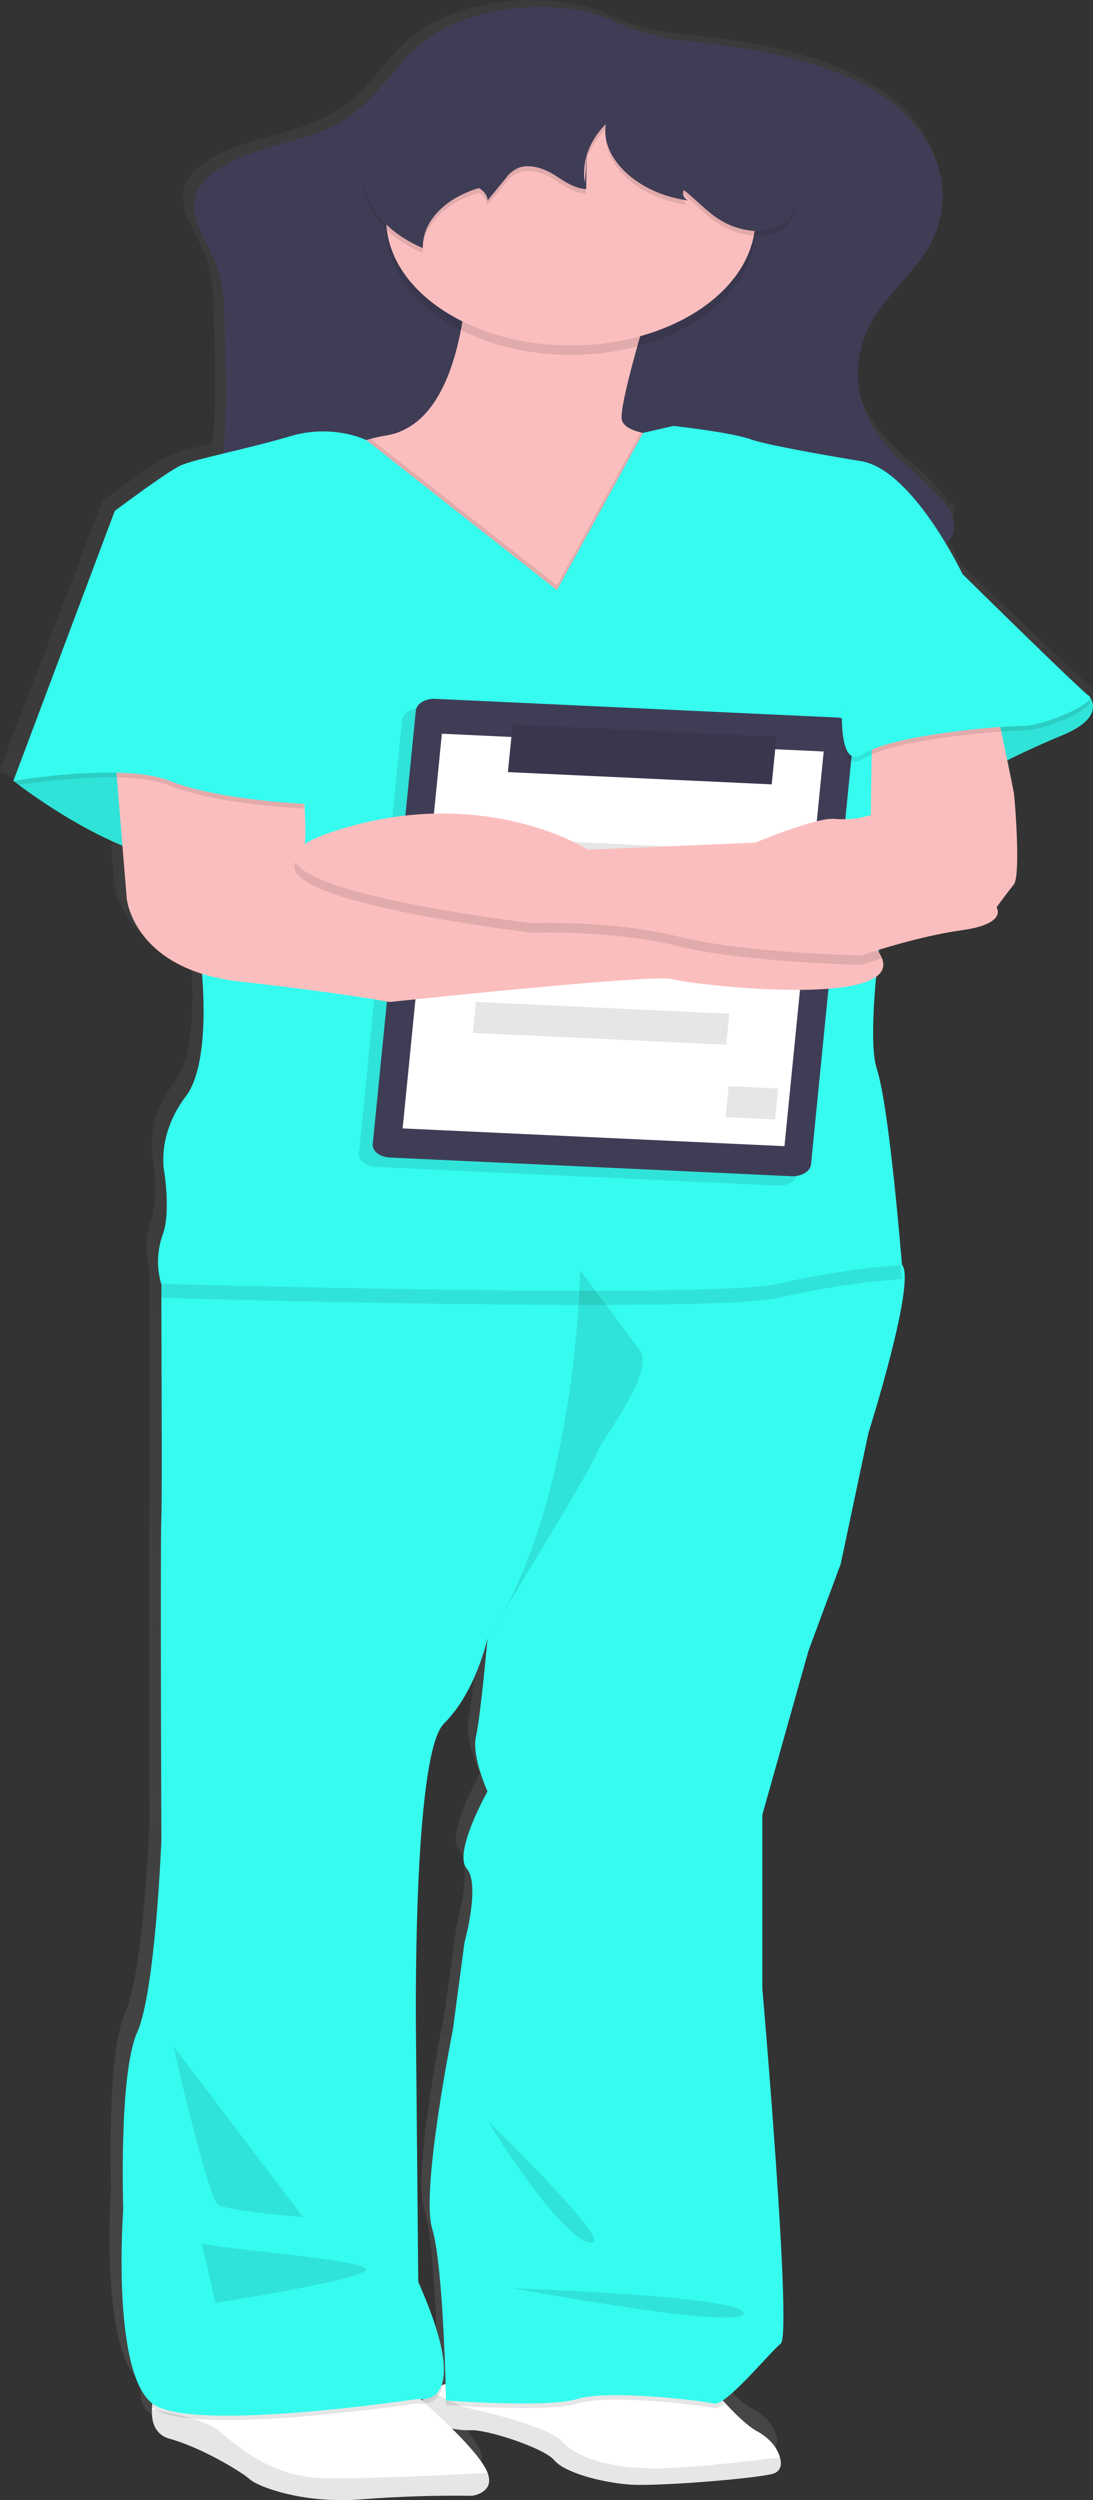 <svg width="175" height="400" viewBox="0 0 175 400" fill="none" xmlns="http://www.w3.org/2000/svg">
<rect x="0" y="0" width="175" height="400" fill="#333333" stroke="none"/>
<path d="M174.477 109.728C174.453 109.66 174.4 109.598 174.326 109.549C172.83 108.54 153.75 90.1 153.75 90.1C153.75 90.1 152.746 88.041 151.119 85.365C151.641 84.903 152.032 84.38 152.274 83.821C152.362 83.584 152.426 83.343 152.465 83.1C152.465 83.025 152.545 82.963 152.575 82.887C152.924 81.957 152.889 80.978 152.475 80.06C152.363 80.295 152.226 80.525 152.063 80.746C151.686 79.947 151.18 79.178 150.557 78.454C148.026 75.475 144.411 72.964 141.75 70.061C137.721 65.55 136.119 60.221 137.221 54.99C137.221 55.258 137.221 55.532 137.221 55.8C137.322 54.763 137.523 53.731 137.824 52.712C138.244 51.552 138.805 50.418 139.501 49.321C141.891 45.581 145.757 42.321 148.107 38.567C148.895 37.301 149.494 35.984 149.894 34.635C150.722 32.383 151.024 30.055 150.788 27.738C150.788 28.287 150.657 28.836 150.537 29.378C150.283 23.808 146.991 18.503 141.308 14.507C133.104 8.872 121.325 6.683 110.058 5.53C105.324 5.152 100.802 3.973 96.904 2.099C92.576 0.184 86.982 -0.276 81.921 0.143C76.104 0.572 70.699 2.399 66.668 5.297C61.315 9.318 58.996 15.014 52.75 18.404C48.964 20.463 44.164 21.424 39.756 22.824C35.347 24.224 31.18 26.256 29.764 29.262C29.764 29.262 29.764 29.22 29.764 29.2V29.371L29.704 29.481C28.238 33.036 31.069 36.653 32.545 40.201C34.082 43.872 34.182 47.75 34.263 51.545C34.373 56.184 34.474 60.83 34.363 65.476C34.313 67.302 34.222 69.148 34.022 70.967C31.645 71.458 29.336 72.092 27.123 72.861C24.874 73.863 16.459 80.074 16.459 80.074L0 123.048L0.221 123.22L0 123.803L0.833 123.673C3.163 125.389 10.122 130.275 17.633 133.322L18.336 141.75C18.336 141.75 19.18 150.205 30.557 153.698C30.818 156.628 31.632 168.528 27.866 173.243C25.258 176.687 24.032 180.542 24.311 184.416C24.311 184.416 25.627 191.567 24.131 195.327C23.256 197.841 23.191 200.454 23.94 202.986C23.94 202.986 23.94 203.817 23.94 205.244C23.94 212.855 24.07 237.245 23.94 240.004C23.749 243.264 23.94 291.475 23.94 291.475C23.94 291.475 23.006 315.571 20.013 322.097C17.021 328.624 17.774 350.234 17.774 350.234C17.774 350.234 15.896 375.977 22.534 381.055C22.534 381.282 22.474 381.515 22.463 381.742C22.463 381.845 22.463 381.961 22.463 382.064C22.383 384.02 22.936 386.099 25.396 386.738C30.417 388.055 37.054 392.008 38.309 393.141C39.565 394.273 46.865 397.094 56.385 396.339C62.348 395.881 68.35 395.693 74.35 395.776C74.35 395.776 78.105 395.309 76.89 392.118C76.107 390.128 73.175 387.067 71.086 385.056C71.468 385.125 71.839 385.18 72.191 385.228L72.552 385.276H72.833C72.987 385.282 73.141 385.282 73.295 385.276H73.496C73.683 385.286 73.871 385.286 74.058 385.276C76.579 385.111 85.978 388.103 87.655 390.08C89.332 392.056 95.247 393.559 99.705 393.937C102.356 394.156 109.044 393.786 114.657 393.292C117.484 393.092 120.284 392.743 123.032 392.249C124.358 391.905 124.639 390.807 124.257 389.572C123.807 388.003 122.58 386.588 120.783 385.564C119.156 384.775 117.007 382.696 115.421 380.994L114.999 380.534C117.801 378.708 122.862 372.738 124.398 371.502C126.266 369.999 121.385 315.035 121.385 315.035V287.481L128.867 261.402L134.098 247.601L138.587 226.766C138.587 226.766 146.44 202.43 144.02 200.042C144.02 199.994 142.011 174.938 139.903 168.919C138.989 166.236 139.22 160.197 139.762 154.322C140.329 153.938 140.724 153.451 140.902 152.919C141.079 152.387 141.033 151.831 140.766 151.316C140.616 150.964 140.421 150.622 140.184 150.294C140.184 150.191 140.184 150.081 140.184 149.978C144.522 148.614 149.055 147.561 153.71 146.835C161.191 145.833 159.324 143.198 159.324 143.198C159.324 143.198 161.011 140.94 162.125 139.56C163.24 138.181 162.316 126.006 162.125 125.004C162.055 124.599 161.593 122.362 161.061 119.823C163.461 118.656 166.584 117.208 169.988 115.836C176.465 113.214 175.009 110.448 174.477 109.728ZM76.87 283.72C76.87 283.72 71.257 293.507 73.506 296.012C75.755 298.516 73.135 307.816 73.135 307.816L71.257 321.617C71.257 321.617 66.025 347.215 67.893 353.234C69.359 357.955 69.901 372.058 70.072 377.94C69.943 377.974 69.819 378.015 69.7 378.063L69.449 378.152C70.313 375.84 69.951 371.159 65.663 361.743L65.302 322.852C65.302 322.852 64.639 277.928 69.831 272.905C75.022 267.881 76.86 259.35 76.86 259.35C76.86 259.35 75.735 271.655 75.002 274.915C74.269 278.175 76.87 283.72 76.87 283.72ZM66.417 380.39C66.366 380.472 66.306 380.554 66.266 380.63L65.985 380.383C66.128 380.392 66.273 380.395 66.417 380.39Z" fill="url(#paint0_linear)"/>
<path d="M123.665 395.804C120.763 396.565 105.027 397.862 100.629 397.499C96.231 397.135 90.406 395.611 88.75 393.621C87.093 391.631 77.804 388.625 75.314 388.817C74.293 388.838 73.274 388.741 72.301 388.529C70.583 388.173 68.905 387.733 67.28 387.211C67.053 386.346 67.091 385.458 67.391 384.603C67.448 384.431 67.522 384.261 67.612 384.096C68.198 382.97 69.41 382.047 70.986 381.529L71.347 381.412C72.043 381.207 72.771 381.055 73.516 380.959C81.409 379.923 113.975 382.002 113.975 382.002C113.975 382.002 114.888 383.121 116.144 384.507C117.71 386.223 119.839 388.316 121.446 389.105C123.226 390.145 124.433 391.569 124.87 393.141C125.252 394.355 124.97 395.467 123.665 395.804Z" fill="white"/>
<path opacity="0.1" d="M123.665 395.804C120.763 396.565 105.037 397.862 100.639 397.499C96.241 397.135 90.417 395.605 88.75 393.621C87.083 391.638 77.814 388.625 75.324 388.817C72.833 389.009 67.29 387.211 67.29 387.211C67.29 387.211 66.427 384.466 68.937 382.593L73.958 385.029C73.958 385.029 87.394 387.877 89.884 390.519C92.375 393.161 96.914 394.637 103.471 394.905C108.371 395.124 119.628 393.82 124.9 393.168C125.252 394.356 124.981 395.467 123.665 395.804Z" fill="black"/>
<path d="M75.595 399.303C69.672 399.225 63.747 399.415 57.861 399.873C48.432 400.628 41.232 397.814 39.977 396.654C38.721 395.495 32.224 391.576 27.233 390.203C24.793 389.558 24.221 387.458 24.331 385.495C24.331 385.393 24.331 385.276 24.331 385.173C24.424 383.93 24.693 382.695 25.135 381.488L64.207 380.918L67.591 384.054L68.114 384.535L70.172 386.449C70.172 386.449 71.106 387.287 72.331 388.508C74.4 390.567 77.292 393.607 78.065 395.618C79.3 398.837 75.595 399.303 75.595 399.303Z" fill="white"/>
<path opacity="0.1" d="M75.595 399.304C69.672 399.225 63.747 399.415 57.861 399.873C48.442 400.628 41.232 397.814 39.986 396.655C38.741 395.495 32.224 391.542 27.233 390.217C24.793 389.572 24.221 387.472 24.331 385.509C27.123 385.955 32.987 387.095 35.287 389.078C38.3 391.727 43.692 396.181 51.354 396.462C57.54 396.689 72.602 395.934 78.125 395.632C79.31 398.837 75.595 399.304 75.595 399.304Z" fill="black"/>
<path opacity="0.1" d="M70.945 381.501C70.493 383.794 69.098 384.411 68.094 384.549C67.848 384.581 67.596 384.581 67.35 384.549C67.219 384.542 67.088 384.528 66.959 384.507C66.959 384.507 31.873 389.805 24.783 385.516C24.603 385.406 24.435 385.287 24.281 385.159C24.374 383.916 24.643 382.682 25.084 381.474L64.157 380.904L67.541 384.041C68.127 382.915 69.34 381.992 70.915 381.474L70.945 381.501Z" fill="black"/>
<path opacity="0.1" d="M116.134 384.48C115.35 385.07 114.698 385.406 114.286 385.29C112.438 384.782 97.295 383.018 92.485 384.535C87.675 386.051 71.397 384.782 71.397 384.782C71.397 384.782 71.397 383.464 71.307 381.35C72.003 381.145 72.731 380.993 73.476 380.897C81.369 379.861 113.934 381.941 113.934 381.941C113.934 381.941 114.888 383.094 116.134 384.48Z" fill="black"/>
<path d="M139.049 229.243L134.611 250.202L129.449 264.093L122.058 290.35V318.144C122.058 318.144 126.858 373.444 125.011 374.954C123.163 376.464 116.144 385.063 114.296 384.562C112.448 384.061 97.305 382.291 92.495 383.8C87.685 385.31 71.407 384.054 71.407 384.054C71.407 384.054 71.036 362.594 69.188 356.534C67.34 350.475 72.512 324.719 72.512 324.719L74.36 310.835C74.36 310.835 76.951 301.488 74.731 298.962C72.512 296.437 78.055 286.609 78.055 286.609C78.055 286.609 75.474 281.044 76.217 277.763C76.96 274.483 78.055 262.109 78.055 262.109C78.055 262.109 76.217 270.701 71.086 275.746C65.955 280.79 66.607 325.995 66.607 325.995L66.969 365.113C76.217 385.825 66.969 383.8 66.969 383.8C66.969 383.8 31.883 389.105 24.793 384.809C17.704 380.513 19.732 353.474 19.732 353.474C19.732 353.474 18.999 331.76 21.951 325.199C24.904 318.638 25.838 294.392 25.838 294.392C25.838 294.392 25.647 245.906 25.838 242.633C25.978 239.887 25.838 215.312 25.838 207.632C25.838 206.205 25.838 205.361 25.838 205.361L30.075 198.169L80.284 193.872H104.304C104.304 193.872 140.455 199.678 144.19 202.183C144.27 202.225 144.338 202.276 144.391 202.334C146.811 204.757 139.049 229.243 139.049 229.243Z" fill="#35FCEF"/>
<path opacity="0.1" d="M78.085 339.336C78.085 339.336 89.131 357.516 94.343 358.779C99.555 360.041 78.085 339.336 78.085 339.336Z" fill="black"/>
<path opacity="0.1" d="M82.172 366.101C82.172 366.101 119.468 367.364 119.096 370.144C118.724 372.923 82.172 366.101 82.172 366.101Z" fill="black"/>
<path opacity="0.1" d="M32.274 358.834C33.751 359.787 60.723 361.579 58.504 363.322C56.284 365.065 34.494 368.455 34.494 368.455L32.274 358.834Z" fill="black"/>
<path opacity="0.1" d="M27.846 327.471C27.846 328.225 33.389 351.71 34.875 352.719C36.361 353.728 48.542 354.736 48.542 354.736L27.846 327.471Z" fill="black"/>
<path d="M68.064 6.47C62.771 10.512 60.482 16.243 54.316 19.66C50.571 21.719 45.831 22.701 41.473 24.101C37.115 25.501 32.797 27.635 31.501 30.806C30.055 34.374 32.847 38.018 34.313 41.587C35.829 45.279 35.92 49.136 36.01 53C36.11 57.673 36.221 62.347 36.1 67.021C35.92 74.302 35.036 81.92 29.382 88.089C49.797 92.53 71.508 93.134 92.917 93.703C97.031 93.904 101.164 93.832 105.258 93.49C108.806 93.007 112.315 92.4 115.772 91.672C122.607 90.436 129.65 89.82 136.719 89.839C139.802 89.839 142.945 89.97 145.918 89.421C148.89 88.872 151.752 87.465 152.555 85.433C153.268 83.608 152.224 81.666 150.858 80.026C148.368 77.033 144.833 74.535 142.162 71.584C139.435 68.467 137.817 64.956 137.439 61.334C137.061 57.711 137.932 54.079 139.983 50.728C142.353 46.961 146.169 43.68 148.498 39.906C150.885 35.853 151.519 31.418 150.327 27.126C149.134 22.834 146.164 18.866 141.77 15.694C133.667 10.025 122.038 7.829 110.912 6.662C106.227 6.284 101.758 5.104 97.918 3.231C93.65 1.309 88.117 0.843 83.116 1.268C77.347 1.71 72.004 3.557 68.064 6.47Z" fill="#3F3D56"/>
<g opacity="0.1">
<path opacity="0.1" d="M140.294 46.769C138.247 50.075 137.37 53.666 137.734 57.248C137.959 54.686 138.825 52.17 140.294 49.809C142.654 46.041 146.47 42.761 148.8 38.986C150.704 35.834 151.505 32.422 151.139 29.021C150.932 31.405 150.142 33.748 148.8 35.953C146.47 39.727 142.654 43.001 140.294 46.769Z" fill="black"/>
<path opacity="0.1" d="M36.311 52.067C36.371 54.757 36.432 57.454 36.442 60.144C36.442 56.438 36.392 52.739 36.311 49.04C36.231 45.204 36.13 41.319 34.614 37.62C33.61 35.273 32.124 32.892 31.602 30.524C30.708 33.887 33.248 37.298 34.614 40.654C36.13 44.319 36.231 48.23 36.311 52.067Z" fill="black"/>
<path opacity="0.1" d="M146.259 85.495C143.247 86.051 140.154 85.928 137.071 85.914C130.007 85.883 122.967 86.488 116.134 87.712C112.676 88.437 109.167 89.042 105.62 89.524C101.523 89.871 97.386 89.945 93.268 89.743C72.582 89.188 51.605 88.59 31.792 84.548C31.204 85.446 30.533 86.317 29.784 87.156C50.199 91.589 71.909 92.2 93.309 92.77C97.426 92.972 101.563 92.898 105.66 92.55C109.195 92.073 112.691 91.471 116.134 90.745C122.953 89.517 129.979 88.905 137.031 88.927C140.113 88.927 143.247 89.057 146.219 88.501C149.191 87.945 152.053 86.552 152.857 84.521C153.195 83.58 153.16 82.594 152.756 81.666C151.862 83.587 149.101 84.926 146.259 85.495Z" fill="black"/>
</g>
<path d="M116.515 77.363C115.772 78.502 112.639 88.343 111.896 89.352C111.153 90.361 107.096 106.509 106.724 107.415C106.353 108.321 79.983 103.627 79.983 103.627L64.107 94.534L47.789 83.436C47.789 83.436 47.307 73.424 59.327 70.212C60.144 69.993 60.983 69.814 61.837 69.677C76.418 67.281 74.952 36.982 74.952 36.982L104.877 45.815C104.877 45.815 99.334 63.493 99.524 66.904C99.575 68.05 100.89 68.764 102.607 69.196C105.262 69.712 108.026 69.916 110.781 69.8C110.781 69.8 117.258 76.23 116.515 77.363Z" fill="#FBBEBE"/>
<path d="M170.088 110.565L174.336 111.327C174.336 111.327 177.479 114.594 170.088 117.634C165.395 119.582 160.891 121.734 156.602 124.078L134.761 128.621L130.554 119.597L150.878 109.055L170.088 110.565Z" fill="#35FCEF"/>
<path opacity="0.1" d="M170.088 110.565L174.336 111.327C174.336 111.327 177.479 114.594 170.088 117.634C165.395 119.582 160.891 121.734 156.602 124.078L134.761 128.621L130.554 119.597L150.878 109.055L170.088 110.565Z" fill="black"/>
<path d="M10.695 119.281L2.199 124.963C2.199 124.963 17.523 137.083 29.312 137.838C41.101 138.593 48.703 128.621 48.703 128.621L38.5 117.641L10.695 119.281Z" fill="#35FCEF"/>
<path opacity="0.1" d="M10.695 119.281L2.199 124.963C2.199 124.963 17.523 137.083 29.312 137.838C41.101 138.593 48.703 128.621 48.703 128.621L38.5 117.641L10.695 119.281Z" fill="black"/>
<path opacity="0.1" d="M91.391 56.781C107.712 56.781 120.944 47.739 120.944 36.584C120.944 25.43 107.712 16.387 91.391 16.387C75.069 16.387 61.837 25.43 61.837 36.584C61.837 47.739 75.069 56.781 91.391 56.781Z" fill="black"/>
<path d="M91.391 55.265C107.712 55.265 120.944 46.222 120.944 35.067C120.944 23.913 107.712 14.87 91.391 14.87C75.069 14.87 61.837 23.913 61.837 35.067C61.837 46.222 75.069 55.265 91.391 55.265Z" fill="#FBBEBE"/>
<path opacity="0.1" d="M144.411 204.627C137.682 205.153 131.054 206.167 124.639 207.653C113.593 210.165 27.033 207.694 25.828 207.653C25.828 206.226 25.828 205.382 25.828 205.382L30.065 198.189L80.274 193.893H104.294C104.294 193.893 140.445 199.699 144.18 202.204C144.331 203.714 144.411 204.627 144.411 204.627Z" fill="black"/>
<path opacity="0.1" d="M116.515 77.363C115.772 78.502 112.639 88.343 111.896 89.352C111.153 90.361 107.096 106.509 106.724 107.415C106.353 108.321 79.983 103.627 79.983 103.627L64.107 94.534L47.789 83.436C47.789 83.436 47.307 73.424 59.327 70.212L89.171 93.662L102.607 69.196C105.262 69.712 108.026 69.916 110.781 69.8C110.781 69.8 117.258 76.23 116.515 77.363Z" fill="black"/>
<path d="M89.171 94.417L58.624 70.397C56.836 69.617 54.792 69.153 52.677 69.046C50.561 68.94 48.44 69.194 46.504 69.786C39.665 71.811 31.17 73.451 28.951 74.46C26.731 75.469 18.417 81.714 18.417 81.714L43.18 125.986L32.274 155.146C32.274 155.146 33.941 170.045 29.694 175.473C27.107 178.944 25.896 182.818 26.179 186.708C26.179 186.708 27.474 193.907 25.998 197.688C25.136 200.217 25.071 202.841 25.808 205.388C25.808 205.388 113.563 207.914 124.639 205.388C131.052 203.899 137.681 202.884 144.411 202.362C144.411 202.362 142.403 177.107 140.395 171.047C138.386 164.987 142.062 141.887 142.062 141.887L139.662 117.14L154.062 91.747C154.062 91.747 146.259 75.469 138.125 73.829C138.125 73.829 123.354 71.427 120.211 70.294C117.068 69.162 107.829 68.146 107.829 68.146L102.979 69.258L89.171 94.417Z" fill="#35FCEF"/>
<path opacity="0.1" d="M131.791 116.304L67.511 113.317C65.885 113.241 64.476 114.081 64.365 115.193L57.465 184.553C57.354 185.665 58.583 186.627 60.21 186.703L124.49 189.69C126.116 189.766 127.525 188.926 127.635 187.814L134.536 118.454C134.647 117.342 133.418 116.38 131.791 116.304Z" fill="black"/>
<path d="M134.005 114.798L69.725 111.81C68.098 111.735 66.689 112.575 66.579 113.687L59.678 183.047C59.567 184.158 60.796 185.121 62.423 185.196L126.703 188.184C128.33 188.259 129.738 187.419 129.849 186.307L136.75 116.947C136.86 115.836 135.631 114.873 134.005 114.798Z" fill="#3F3D56"/>
<path d="M131.883 120.234L70.749 117.393L64.467 180.536L125.601 183.377L131.883 120.234Z" fill="white"/>
<path opacity="0.1" d="M126.402 136.351L76.464 133.962L75.49 143.474L125.427 145.863L126.402 136.351Z" fill="black"/>
<path opacity="0.1" d="M124.595 174.151L116.67 173.783L116.177 178.74L124.101 179.108L124.595 174.151Z" fill="black"/>
<path opacity="0.1" d="M116.778 162.187L76.212 160.302L75.719 165.259L116.285 167.144L116.778 162.187Z" fill="black"/>
<path d="M124.317 117.874L82.078 115.911L81.32 123.531L123.558 125.494L124.317 117.874Z" fill="#3F3D56"/>
<path opacity="0.1" d="M124.317 117.874L82.078 115.911L81.32 123.531L123.558 125.494L124.317 117.874Z" fill="black"/>
<path opacity="0.1" d="M92.867 203.233C92.867 203.233 92.495 240.608 78.085 262.068C78.085 262.068 95.457 233.787 95.457 232.654C95.457 231.522 105.058 219.649 102.487 216.115C99.916 212.581 92.867 203.233 92.867 203.233Z" fill="black"/>
<path opacity="0.1" d="M93.65 30.016C93.098 26.708 94.283 23.374 96.994 20.608C96.672 23.38 97.819 26.14 100.227 28.383C102.634 30.625 106.142 32.201 110.109 32.823C109.77 32.623 109.528 32.356 109.415 32.06C109.303 31.764 109.324 31.451 109.476 31.163C111.534 32.755 113.111 34.642 115.441 36.042C117.77 37.442 121.265 38.279 124.006 37.284C127.732 35.911 127.772 32.295 126.808 29.481C124.739 23.489 120.495 17.949 114.467 13.374C112.963 11.991 111.01 10.865 108.763 10.084C106.516 9.303 104.034 8.888 101.513 8.872C95.809 8.57 89.884 8.913 84.773 10.663C81.897 11.736 79.203 13.023 76.74 14.5L62.681 22.337C61.328 23.003 60.17 23.836 59.267 24.794C58.663 25.594 58.301 26.469 58.202 27.367C57.843 29.934 58.538 32.519 60.209 34.83C61.88 37.142 64.461 39.09 67.662 40.455C67.594 38.426 68.41 36.429 70.007 34.719C71.604 33.008 73.909 31.66 76.629 30.847C77.055 31.09 77.4 31.393 77.641 31.735C77.882 32.077 78.013 32.451 78.025 32.83L80.987 29.22C81.428 28.563 82.122 28.001 82.996 27.594C84.823 26.907 87.103 27.717 88.659 28.685C90.216 29.653 91.732 30.86 93.821 31.012L93.901 25.638" fill="black"/>
<path d="M93.65 29.261C93.096 25.951 94.281 22.614 96.994 19.846C96.09 25.336 102.145 31.005 110.119 32.062C109.78 31.862 109.538 31.597 109.425 31.302C109.312 31.006 109.333 30.695 109.486 30.407C111.545 32 113.121 33.88 115.451 35.287C117.781 36.694 121.275 37.524 124.016 36.522C127.742 35.15 127.782 31.533 126.818 28.726C124.749 22.734 120.505 17.194 114.477 12.619C112.606 11.061 110.249 9.809 107.578 8.954C105.644 8.466 103.612 8.183 101.553 8.117C95.849 7.815 89.924 8.151 84.813 9.902C81.939 10.979 79.245 12.268 76.78 13.745L62.721 21.582C61.366 22.246 60.208 23.08 59.307 24.039C58.702 24.839 58.34 25.714 58.243 26.612C57.884 29.178 58.58 31.761 60.251 34.072C61.921 36.383 64.502 38.329 67.702 39.693C67.637 37.665 68.454 35.669 70.051 33.958C71.647 32.248 73.951 30.9 76.669 30.085C77.094 30.329 77.438 30.633 77.678 30.974C77.919 31.316 78.051 31.689 78.065 32.068L81.017 28.472C81.455 27.814 82.15 27.251 83.026 26.846C84.853 26.16 87.133 26.969 88.689 27.937C90.246 28.905 91.762 30.106 93.851 30.263L93.931 24.883" fill="#3F3D56"/>
<path d="M107.648 156.656C105.068 155.763 62.39 160.313 62.39 160.313C62.39 160.313 55.361 158.941 38.37 157.033C21.379 155.125 20.294 143.774 20.294 143.774L18.437 121.051L24.171 117.62L48.733 128.6C48.733 128.6 49.114 134.152 48.733 135.154C48.492 135.841 47.849 136.657 47.91 137.213C47.928 137.364 48.019 137.506 48.168 137.618C48.317 137.729 48.515 137.804 48.733 137.831C50.4 138.119 73.115 140.631 73.115 140.631C73.115 140.631 125.764 138.167 138.888 150.287C139.928 151.177 140.715 152.191 141.208 153.279C144.462 161.562 109.988 157.445 107.648 156.656Z" fill="#FBBEBE"/>
<path opacity="0.1" d="M141.238 153.327C139.23 153.938 137.985 154.377 137.985 154.377C137.985 154.377 119.146 154 108.562 151.378C97.978 148.757 85.114 149.223 85.114 149.223C85.114 149.223 41.011 144.035 47.849 137.261C47.868 137.412 47.959 137.554 48.108 137.666C48.256 137.777 48.455 137.852 48.673 137.879C50.34 138.167 73.054 140.679 73.054 140.679C73.054 140.679 125.703 138.215 138.828 150.335C139.9 151.22 140.718 152.235 141.238 153.327Z" fill="black"/>
<path d="M159.554 113.344C159.554 113.344 162.145 125.842 162.326 126.857C162.507 127.873 163.441 140.109 162.326 141.503C161.211 142.896 159.554 145.16 159.554 145.16C159.554 145.16 161.402 147.809 154.011 148.825C146.621 149.841 137.944 152.86 137.944 152.86C137.944 152.86 119.096 152.483 108.572 149.834C98.048 147.185 85.114 147.686 85.114 147.686C85.114 147.686 29.131 141.118 53.151 133.102C77.171 125.087 94.162 135.944 94.162 135.944L120.944 134.811C120.944 134.811 130.925 130.639 133.697 131.023C135.654 131.193 137.641 130.974 139.421 130.392L139.611 117.133L159.554 113.344Z" fill="#FBBEBE"/>
<path opacity="0.1" d="M23.749 82.668L18.387 82.476L2.139 125.711C2.139 125.711 19.682 122.678 27.244 125.711C34.805 128.745 48.673 129.369 48.673 129.369L43.501 94.904L23.749 82.668Z" fill="black"/>
<path d="M23.749 81.906L18.387 81.714L2.139 124.949C2.139 124.949 19.682 121.916 27.244 124.949C34.805 127.983 48.673 128.607 48.673 128.607L43.501 94.142L23.749 81.906Z" fill="#35FCEF"/>
<path opacity="0.1" d="M146.631 91.377L154.011 92.516C154.011 92.516 172.86 111.045 174.336 112.082C175.812 113.118 167.307 116.886 163.802 116.886C160.298 116.886 143.116 118.258 138.125 121.429C133.134 124.599 135.213 108.643 135.213 108.28C135.213 107.916 141.409 97.848 141.409 97.848L146.631 91.377Z" fill="black"/>
<path d="M146.631 90.622L154.011 91.754C154.011 91.754 172.86 110.318 174.336 111.327C175.812 112.336 167.307 116.131 163.802 116.131C160.298 116.131 143.116 117.503 138.125 120.674C133.134 123.844 135.213 107.888 135.213 107.525C135.213 107.161 141.449 97.059 141.449 97.059L146.631 90.622Z" fill="#35FCEF"/>
<g opacity="0.1">
<path opacity="0.1" d="M96.944 19.907C96.9 19.381 96.917 18.854 96.994 18.329C95.465 19.897 94.413 21.659 93.901 23.511V25.103C93.901 25.103 93.901 25.068 93.901 25.048V25.425C93.901 26.537 93.901 27.656 93.851 28.767H93.71V29.282C93.71 29.104 93.71 28.932 93.66 28.754C91.652 28.534 90.216 27.381 88.719 26.462C87.223 25.542 84.883 24.663 83.056 25.37C82.18 25.776 81.486 26.339 81.047 26.997L78.065 30.593C78.052 30.215 77.921 29.842 77.68 29.502C77.439 29.161 77.095 28.859 76.669 28.616C73.949 29.43 71.644 30.777 70.047 32.488C68.451 34.199 67.634 36.196 67.702 38.224C64.958 37.05 62.663 35.445 61.006 33.544C59.349 31.643 58.378 29.5 58.172 27.292C57.998 29.758 58.789 32.211 60.464 34.398C62.139 36.585 64.638 38.427 67.702 39.734C67.637 37.706 68.454 35.71 70.051 34C71.647 32.289 73.951 30.941 76.669 30.126C77.094 30.371 77.438 30.674 77.678 31.016C77.919 31.358 78.051 31.73 78.065 32.11L81.017 28.514C81.455 27.855 82.15 27.293 83.026 26.887C84.853 26.201 87.133 27.011 88.689 27.978C90.246 28.946 91.762 30.147 93.851 30.305C93.851 28.548 93.878 26.796 93.931 25.048C94.424 23.214 95.448 21.466 96.944 19.907Z" fill="black"/>
<path opacity="0.1" d="M93.55 26.818C93.6 26.352 93.68 25.885 93.781 25.446L93.891 23.552C93.589 24.628 93.475 25.724 93.55 26.818Z" fill="black"/>
<path opacity="0.1" d="M124.016 35.006C121.275 36.008 117.78 35.17 115.451 33.77C113.121 32.37 111.545 30.483 109.486 28.891C109.334 29.179 109.313 29.492 109.425 29.788C109.538 30.085 109.78 30.351 110.119 30.552C109.918 30.552 109.727 30.483 109.536 30.449C111.545 32.027 113.141 33.88 115.451 35.253C117.76 36.625 121.275 37.49 124.016 36.488C126.758 35.486 127.541 33.139 127.3 30.854C127.119 32.652 126.175 34.21 124.016 35.006Z" fill="black"/>
<path opacity="0.1" d="M109.476 30.435C106.118 29.81 103.12 28.498 100.883 26.675C98.647 24.852 97.279 22.606 96.964 20.237C96.391 25.624 102.336 31.025 110.119 32.062C109.787 31.865 109.549 31.605 109.434 31.315C109.32 31.026 109.334 30.719 109.476 30.435Z" fill="black"/>
</g>
<defs>
<linearGradient id="paint0_linear" x1="87.494" y1="396.462" x2="87.494" y2="0.033" gradientUnits="userSpaceOnUse">
<stop stop-color="#808080" stop-opacity="0.25"/>
<stop offset="0.54" stop-color="#808080" stop-opacity="0.12"/>
<stop offset="1" stop-color="#808080" stop-opacity="0.1"/>
</linearGradient>
</defs>
</svg>

